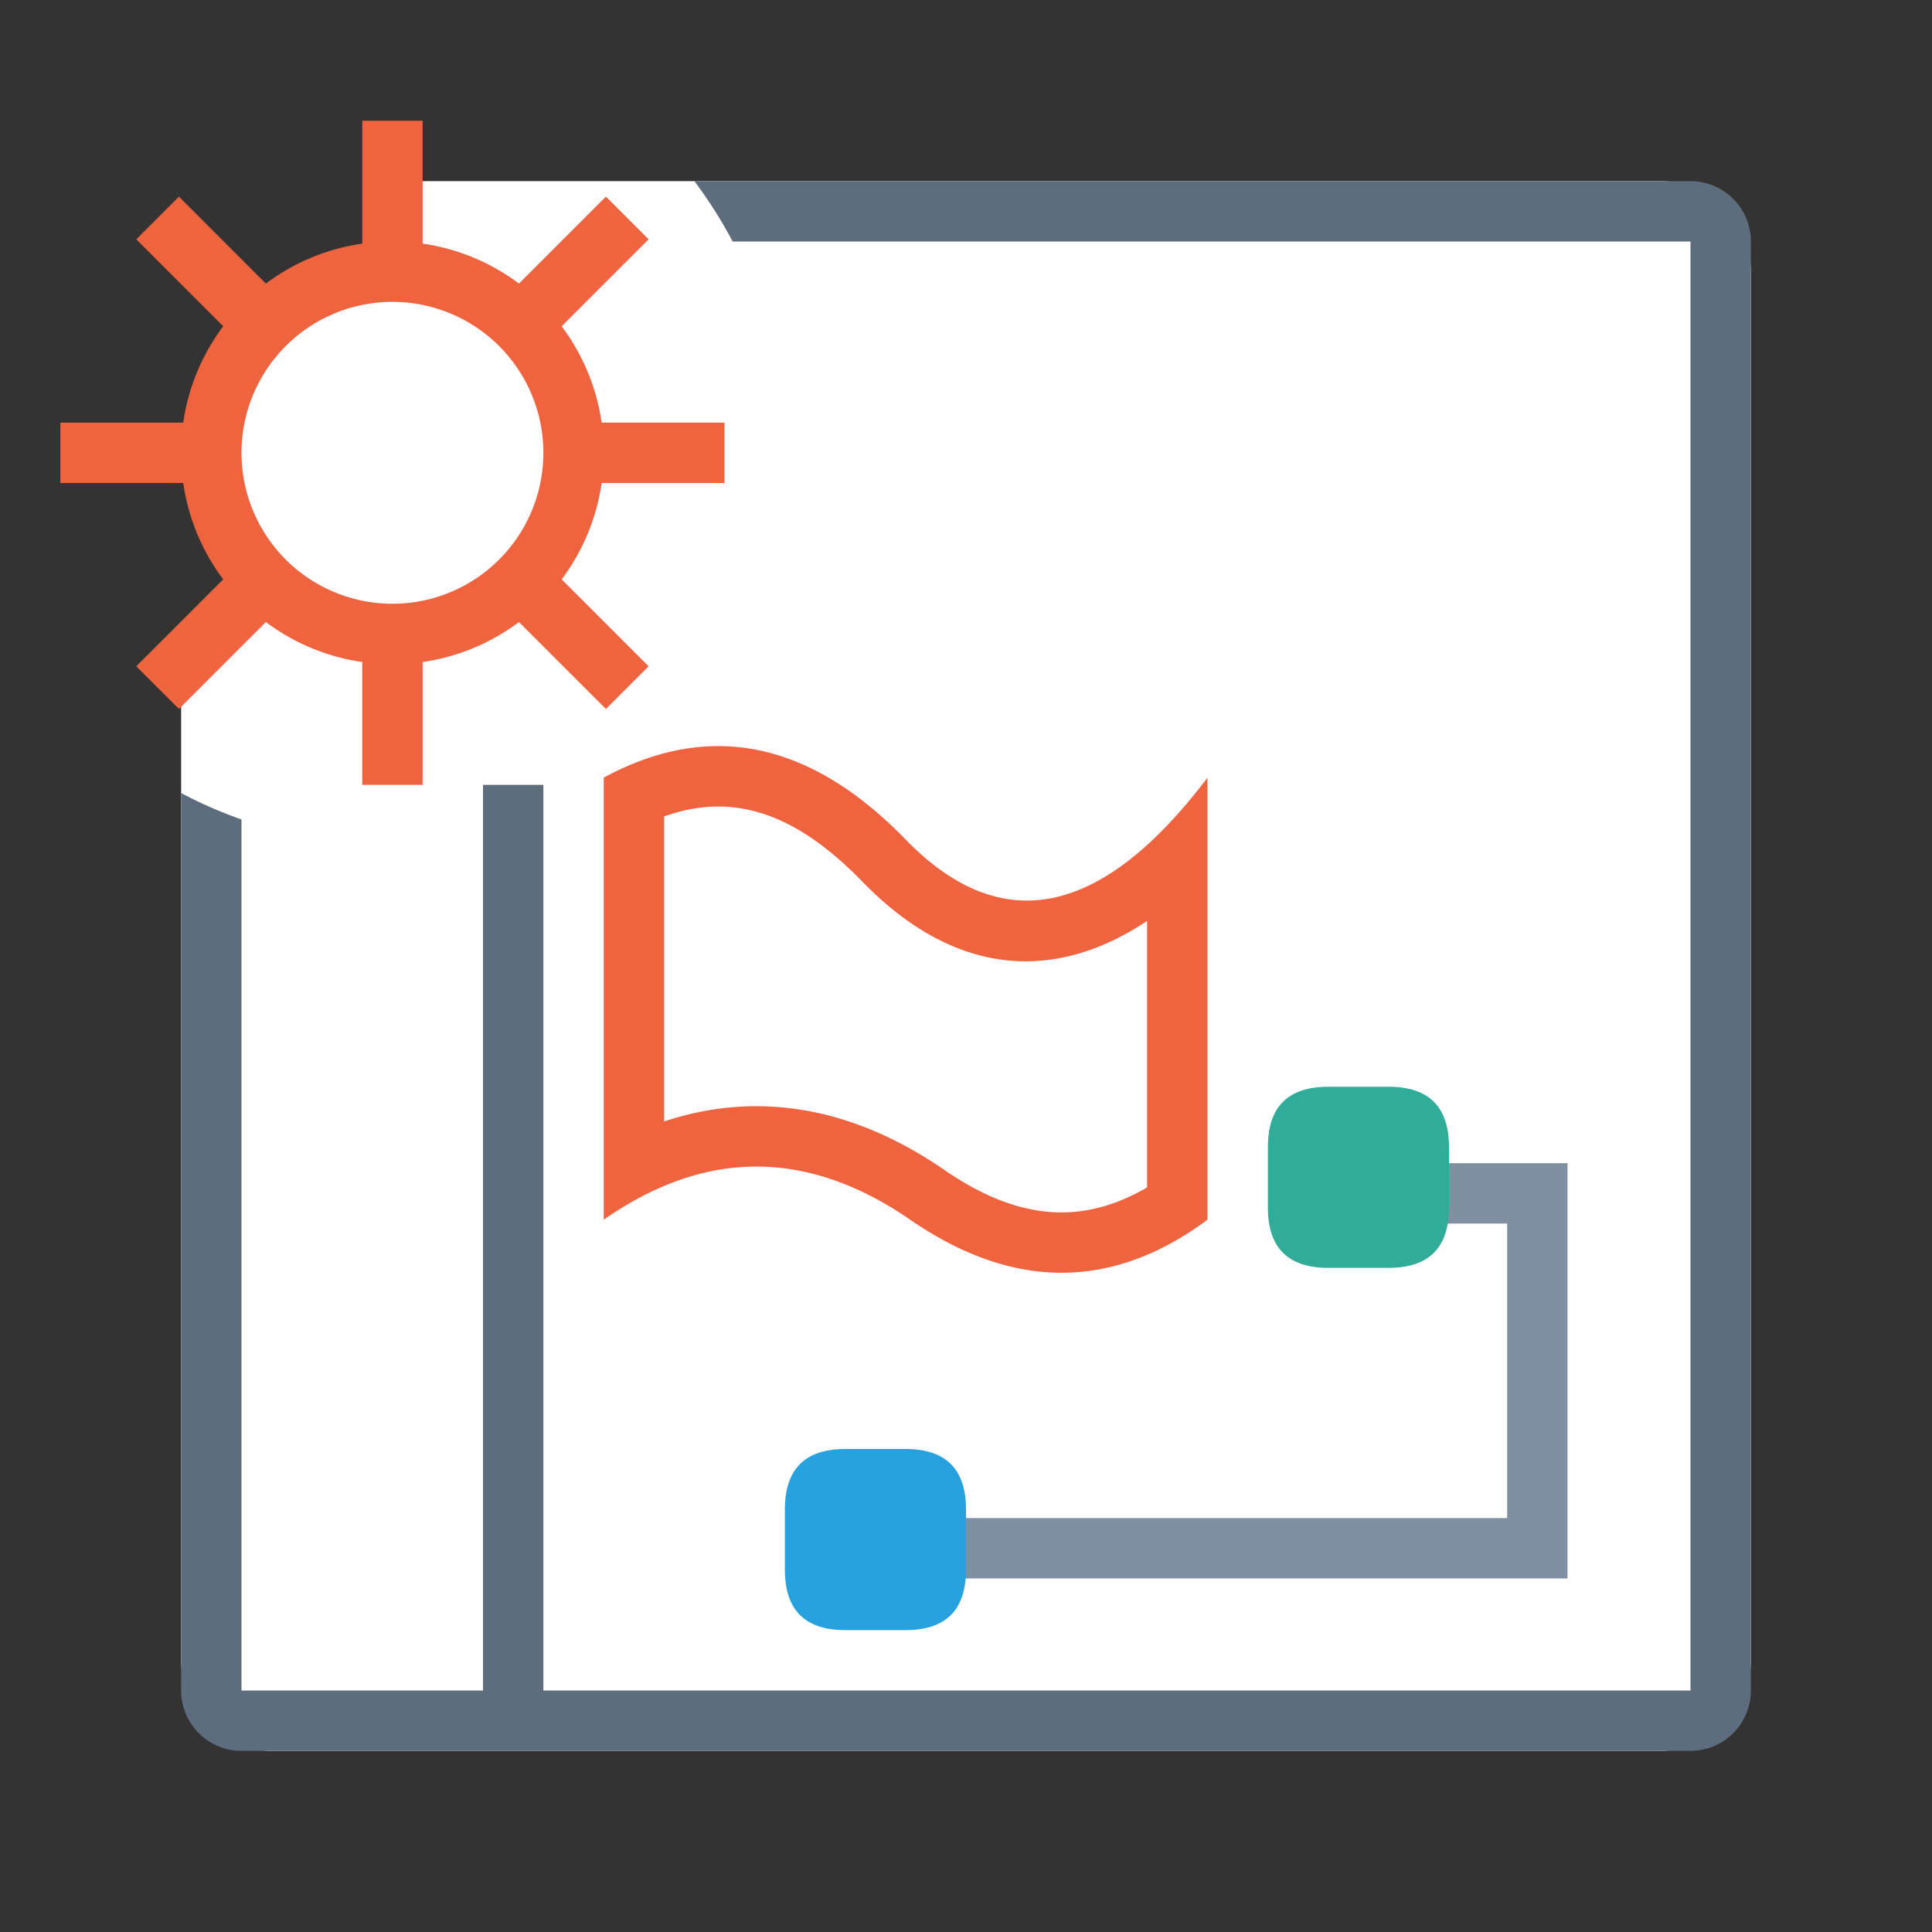 <svg xmlns="http://www.w3.org/2000/svg" viewBox="0 0 1024 1024" version="1.1"><rect x="0" y="0" width="1024" height="1024" fill="#333333" stroke="none"/><path d="M146.56 158.24c32.704-3.52 53.152-8.256 61.44-14.24 9.76-7.04 12.608-23.04 8.576-48H880A48 48 0 0 1 928 144v736a48 48 0 0 1-48 48h-736A48 48 0 0 1 96 880V352c21.344-22.88 32-40.832 32-53.856 0-12.992-10.656-33.92-32-62.72l24.544-57.856a32 32 0 0 1 26.048-19.328z" fill="#FFFFFF" p-id="29806"></path><path d="M256 896V416h32v480h608V128H388.32a240.192 240.192 0 0 0-20.288-32H896a32 32 0 0 1 32 32v768a32 32 0 0 1-32 32H128a32 32 0 0 1-32-32V420.32c10.24 5.44 20.928 10.112 32 14.016V896h128z" fill="#5D6D7E" p-id="29807"></path><path d="M192 350.88a111.424 111.424 0 0 1-51.072-21.184l-46.08 46.08-22.624-22.624 46.08-46.08A111.424 111.424 0 0 1 97.12 256H32V224h65.12a111.424 111.424 0 0 1 21.184-51.072l-46.08-46.08 22.624-22.624 46.08 46.08A111.424 111.424 0 0 1 192 129.12V64h32v65.12a111.424 111.424 0 0 1 51.072 21.184l46.08-46.08 22.624 22.624-46.08 46.08c10.976 14.656 18.464 32.096 21.184 51.072H384v32H318.88a111.424 111.424 0 0 1-21.184 51.072l46.08 46.08-22.624 22.624-46.08-46.08A111.424 111.424 0 0 1 224 350.88V416H192V350.88zM208 320a80 80 0 1 0 0-160 80 80 0 0 0 0 160zM320 412.16c56-30.304 109.312-19.392 160 32.8 50.688 52.16 104 41.28 160-32.8v234.304c-50.56 37.504-103.104 37.504-157.6 0-54.496-37.536-108.64-37.536-162.4 0V412.16z m32 182.24c49.312-16.416 99.84-7.84 148.544 25.696 38.656 26.592 72.64 29.536 107.456 9.248v-141.248c-50.688 33.792-103.36 28.16-150.944-20.832-35.68-36.736-68.96-47.456-105.056-34.528v161.664z" fill="#EF633F" p-id="29808"></path><path d="M798.816 804.608h-374.72v32h406.72v-220.096h-102.88v32h70.88z" fill="#808FA1" p-id="29809"></path><path d="M416 768m32 0l32 0q32 0 32 32l0 32q0 32-32 32l-32 0q-32 0-32-32l0-32q0-32 32-32Z" fill="#27A2DF" p-id="29810"></path><path d="M672 576m32 0l32 0q32 0 32 32l0 32q0 32-32 32l-32 0q-32 0-32-32l0-32q0-32 32-32Z" fill="#30AD98" p-id="29811"></path></svg>